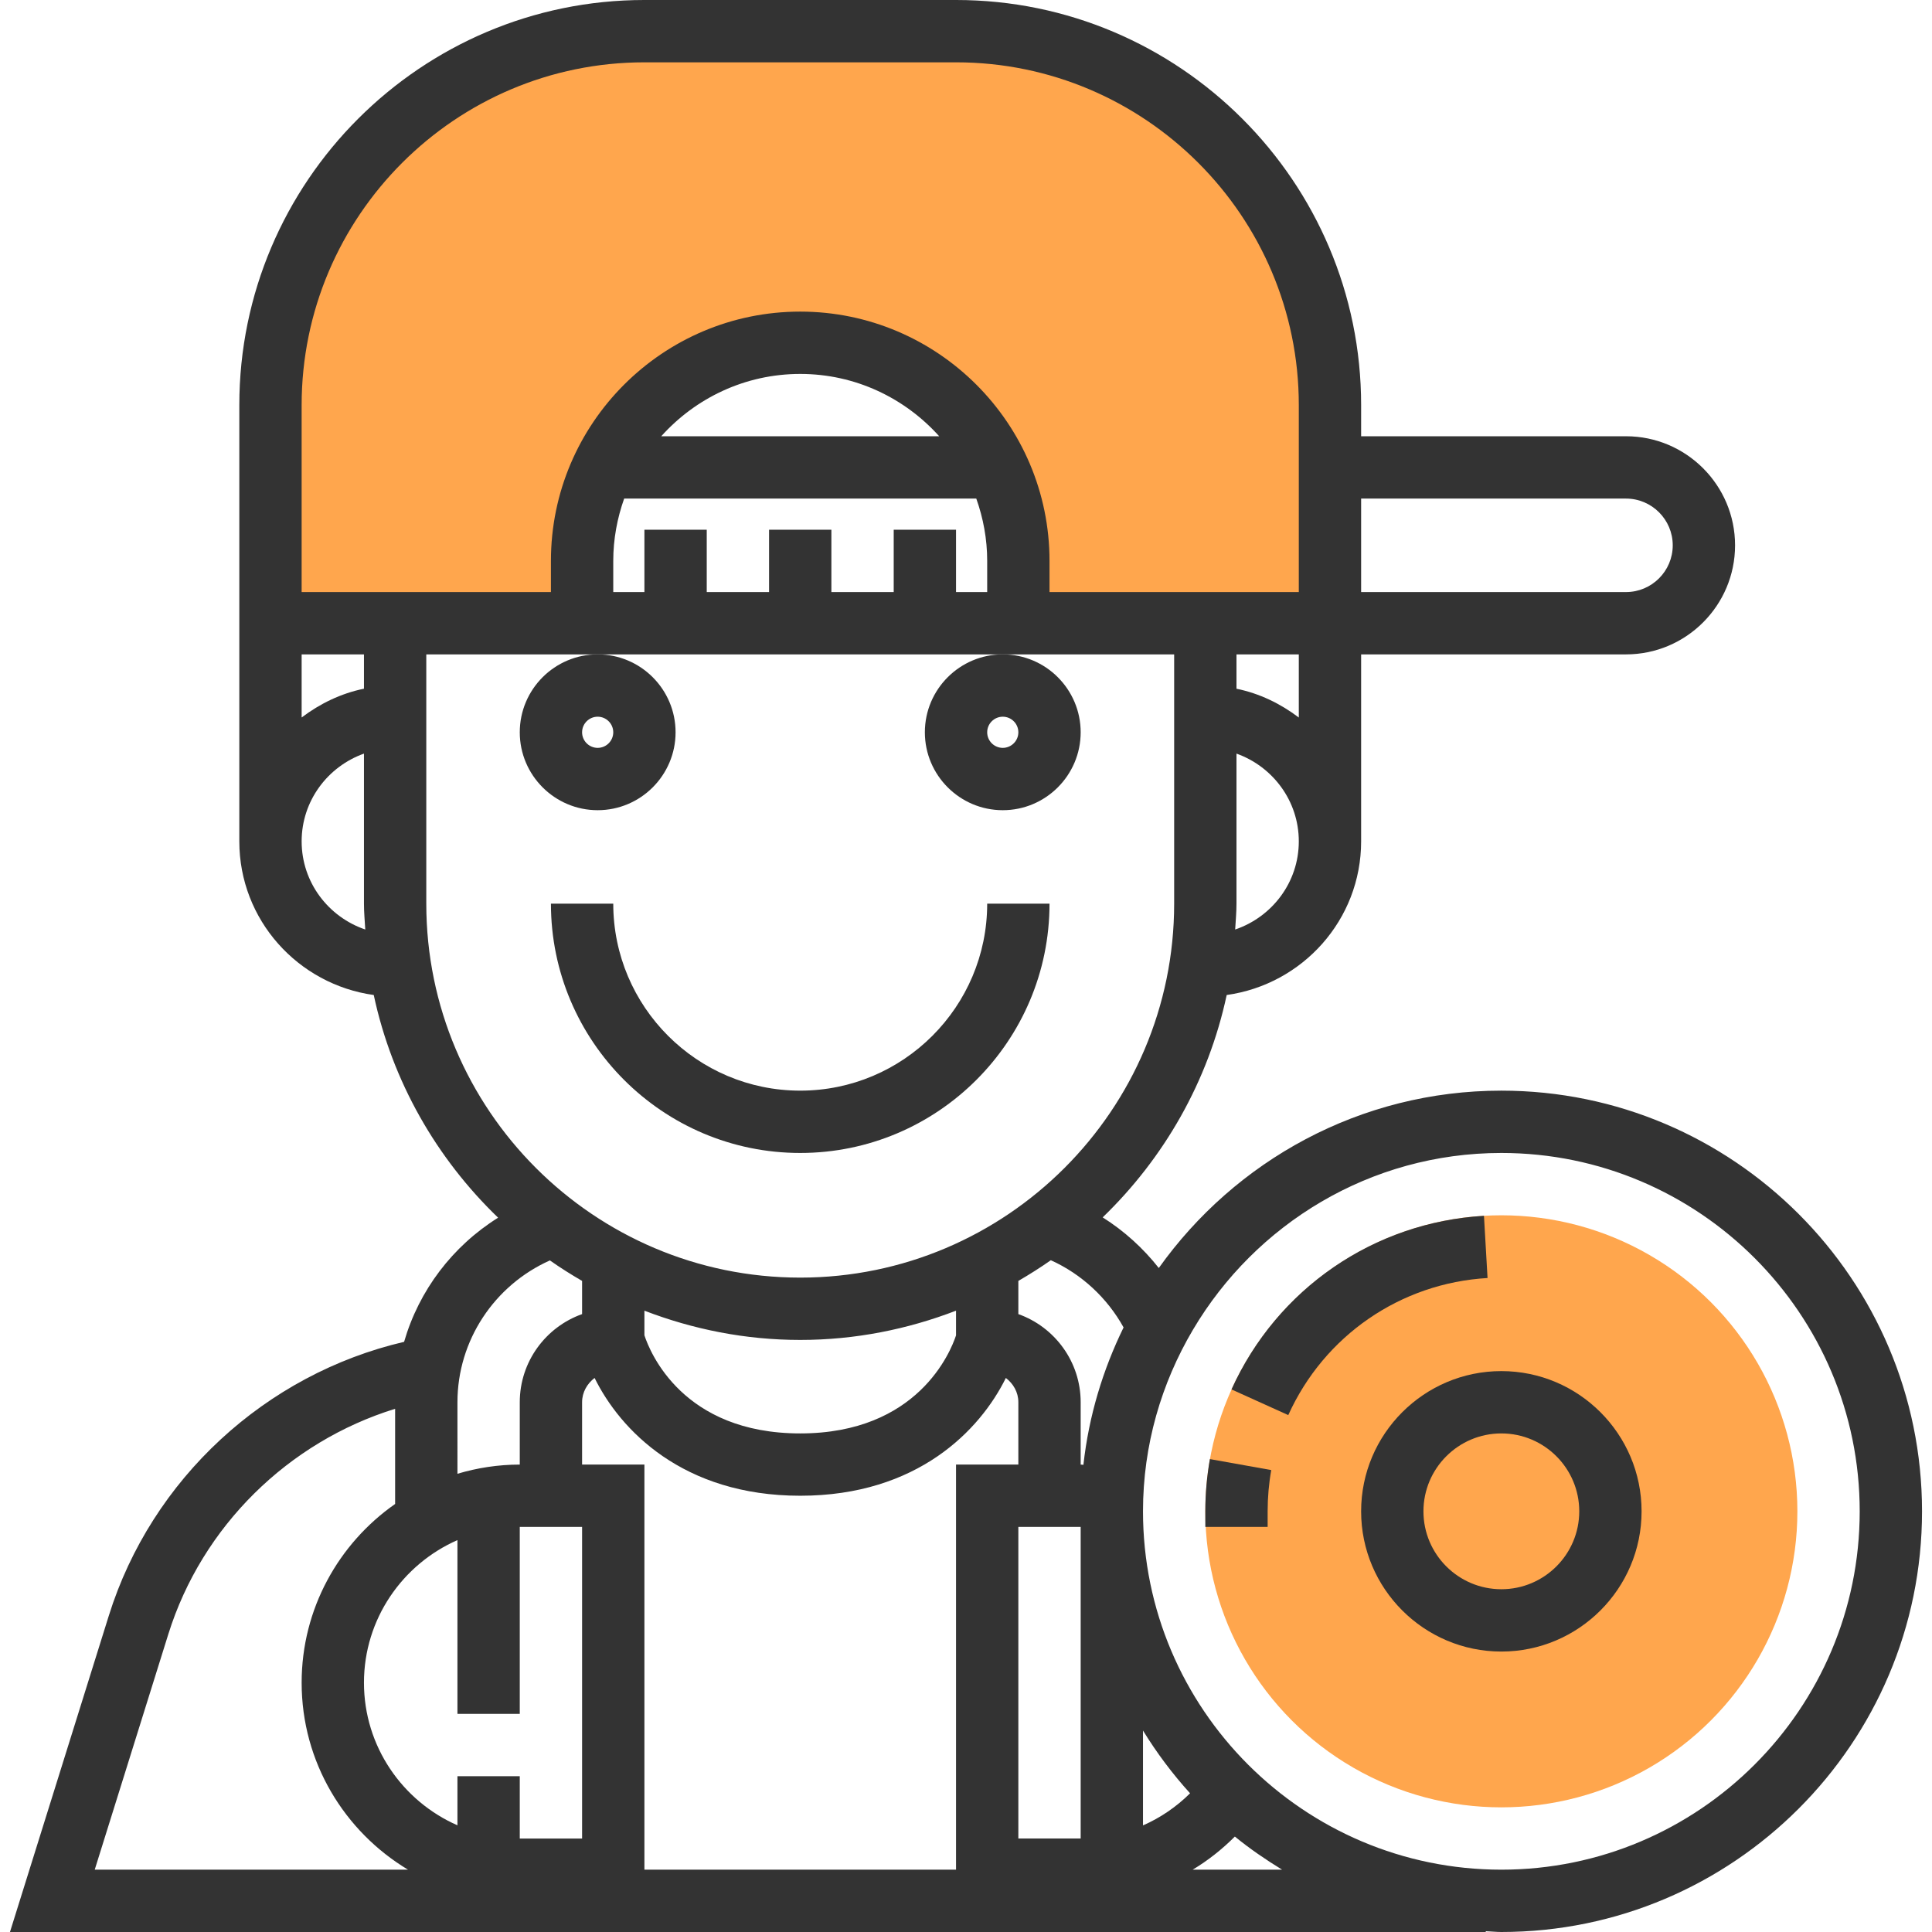<?xml version="1.0" encoding="iso-8859-1"?>
<!-- Generator: Adobe Illustrator 19.0.0, SVG Export Plug-In . SVG Version: 6.00 Build 0)  -->
<svg xmlns="http://www.w3.org/2000/svg" xmlns:xlink="http://www.w3.org/1999/xlink" version="1.1" id="Capa_1" x="0px" y="0px" viewBox="0 0 496 496" style="enable-background:new 0 0 496 496;" xml:space="preserve">
<g>
	<path style="fill:#FFA64D;" d="M245.44,8h-80c-53.016,0-96,42.984-96,96v56h80v-16c0-30.928,25.072-56,56-56s56,25.072,56,56v16h80   v-56C341.44,50.984,298.456,8,245.44,8z"/>
	<circle style="fill:#FFA64D;" cx="385.44" cy="388" r="76"/>
</g>
<g>
	<path style="fill:#333333;" d="M133.44,188c0,11.024,8.968,20,20,20s20-8.976,20-20s-8.968-20-20-20S133.44,176.976,133.44,188z    M153.44,184c2.2,0,4,1.792,4,4s-1.8,4-4,4s-4-1.792-4-4S151.24,184,153.44,184z"/>
	<path style="fill:#333333;" d="M237.44,188c0,11.024,8.968,20,20,20s20-8.976,20-20s-8.968-20-20-20S237.44,176.976,237.44,188z    M257.44,184c2.2,0,4,1.792,4,4s-1.8,4-4,4s-4-1.792-4-4S255.24,184,257.44,184z"/>
	<path style="fill:#333333;" d="M205.44,296c35.288,0,64-28.712,64-64h-16c0,26.472-21.528,48-48,48s-48-21.528-48-48h-16   C141.44,267.288,170.152,296,205.44,296z"/>
	<path style="fill:#333333;" d="M385.44,280c-36.272,0-68.344,18.024-87.944,45.536c-4.024-5.112-8.896-9.528-14.408-13   c15.752-15.2,27.096-34.912,31.84-57.088c19.44-2.712,34.512-19.272,34.512-39.448v-48h68c15.44,0,28-12.56,28-28s-12.56-28-28-28   h-68v-8c0-57.344-46.656-104-104-104h-80c-57.344,0-104,46.656-104,104v112c0,20.176,15.072,36.736,34.512,39.448   c4.752,22.216,16.128,41.96,31.928,57.168c-11.712,7.328-20.312,18.664-24.136,31.872c-35.536,8.288-64.824,35.16-75.8,70.28   L2.56,496h202.88h176v-0.2c1.336,0.048,2.648,0.2,4,0.2c59.552,0,108-48.448,108-108S444.992,280,385.44,280z M277.44,392v80h-16   v-80H277.44z M293.44,468.632V444.28c3.536,5.752,7.576,11.136,12.088,16.112C302,463.88,297.912,466.68,293.44,468.632z    M288.456,340.792c-5.32,10.88-8.928,22.728-10.312,35.272c-0.24-0.008-0.472-0.064-0.704-0.064v-16   c0-10.432-6.688-19.328-16-22.632v-8.52c2.856-1.656,5.64-3.416,8.336-5.312C277.68,327.096,284.264,333.224,288.456,340.792z    M245.44,342.832C244.064,347,235.656,368,205.44,368c-30.168,0-38.576-20.848-40-25.192v-6.32c12.44,4.784,25.896,7.512,40,7.512   s27.56-2.728,40-7.512V342.832z M317.104,238.632c0.128-2.208,0.336-4.392,0.336-6.632v-38.528c9.288,3.312,16,12.112,16,22.528   C333.44,226.536,326.568,235.416,317.104,238.632z M333.44,184.208c-4.672-3.536-10.056-6.184-16-7.392V168h16V184.208z    M417.44,128c6.616,0,12,5.384,12,12s-5.384,12-12,12h-68v-24H417.44z M165.44,16h80c48.52,0,88,39.48,88,88v48h-64v-8   c0-35.288-28.712-64-64-64s-64,28.712-64,64v8h-64v-48C77.44,55.48,116.92,16,165.44,16z M229.44,136v16h-16v-16h-16v16h-16v-16   h-16v16h-8v-8c0-5.616,1.024-10.984,2.8-16h90.4c1.784,5.016,2.8,10.384,2.8,16v8h-8v-16H229.44z M169.76,112   c8.792-9.792,21.504-16,35.68-16s26.88,6.208,35.68,16H169.76z M93.44,168v8.808c-5.944,1.216-11.328,3.856-16,7.392V168H93.44z    M77.44,216c0-10.416,6.712-19.216,16-22.528V232c0,2.24,0.208,4.424,0.336,6.632C84.312,235.416,77.44,226.536,77.44,216z    M109.44,232v-64h32h12h104h12h32v64c0,52.936-43.064,96-96,96S109.44,284.936,109.44,232z M141.176,323.584   c2.664,1.88,5.432,3.616,8.264,5.264v8.52c-9.312,3.304-16,12.2-16,22.632v16c-5.56,0-10.928,0.84-16,2.36V360   C117.44,344.152,126.896,329.968,141.176,323.584z M117.44,395.392V440h16v-48h16v80h-16v-16h-16v12.608   c-14.104-6.192-24-20.248-24-36.608S103.336,401.584,117.44,395.392z M43.216,419.528c8.672-27.736,30.856-49.384,58.224-57.848   v24.432c-14.488,10.136-24,26.912-24,45.888c0,20.384,10.984,38.2,27.304,48H24.32L43.216,419.528z M165.44,480V376h-16v-16   c0-2.584,1.304-4.776,3.208-6.24c6.56,13.32,22.632,30.24,52.792,30.24s46.232-16.92,52.792-30.24   c1.904,1.464,3.208,3.656,3.208,6.24v16h-16v104h-40H165.44z M306.192,480c3.928-2.352,7.552-5.224,10.832-8.504   c3.816,3.128,7.904,5.912,12.128,8.504H306.192z M385.44,480c-50.728,0-92-41.272-92-92c0-17.016,4.728-32.912,12.816-46.6   l0.024-0.008c0-0.008-0.008-0.008-0.008-0.016C322.296,314.272,351.736,296,385.44,296c50.728,0,92,41.272,92,92   S436.168,480,385.44,480z"/>
	<path style="fill:#333333;" d="M385.44,352c-19.848,0-36,16.152-36,36s16.152,36,36,36s36-16.152,36-36S405.288,352,385.44,352z    M385.44,408c-11.032,0-20-8.968-20-20s8.968-20,20-20s20,8.968,20,20S396.472,408,385.44,408z"/>
	<path style="fill:#333333;" d="M309.44,388v4h16v-4c0-3.576,0.312-7.144,0.928-10.592l-15.752-2.816   C309.84,378.968,309.44,383.488,309.44,388z"/>
	<path style="fill:#333333;" d="M380.976,312.136c-28.288,1.64-53.12,18.72-64.816,44.568l14.576,6.592   c9.232-20.416,28.832-33.896,51.16-35.192L380.976,312.136z"/>
</g>
<g>
</g>
<g>
</g>
<g>
</g>
<g>
</g>
<g>
</g>
<g>
</g>
<g>
</g>
<g>
</g>
<g>
</g>
<g>
</g>
<g>
</g>
<g>
</g>
<g>
</g>
<g>
</g>
<g>
</g>
</svg>
